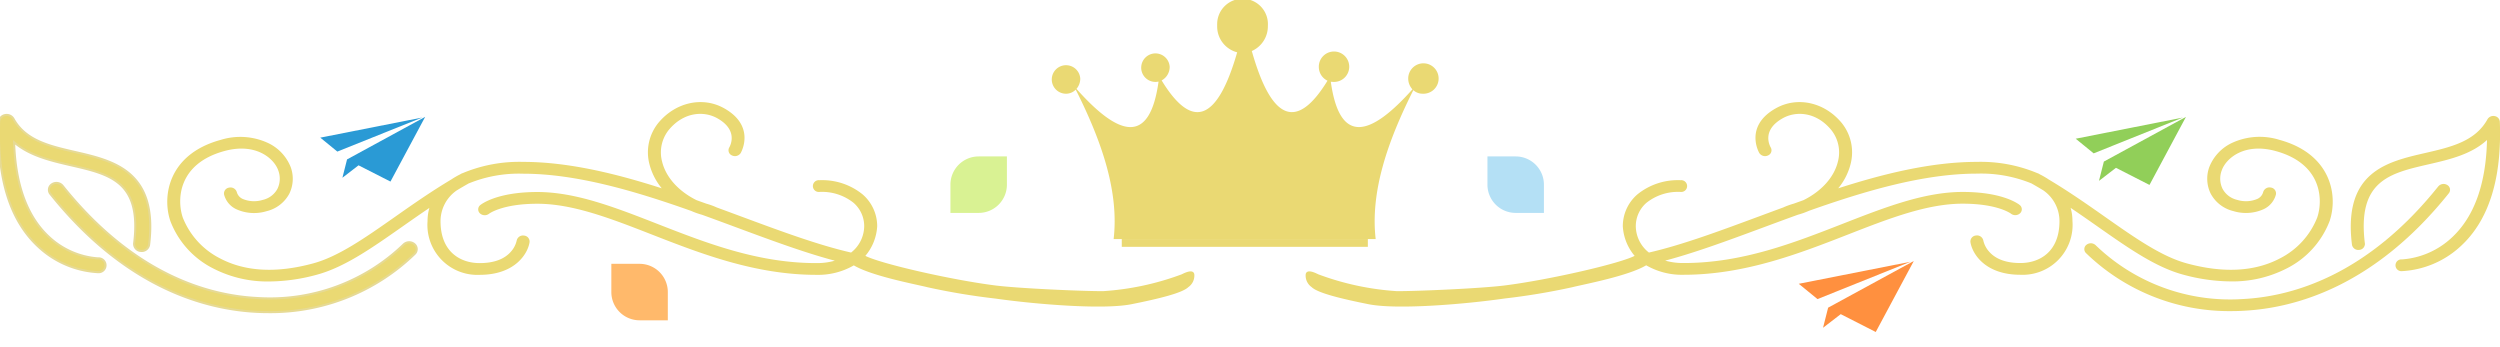 <svg xmlns="http://www.w3.org/2000/svg" xmlns:xlink="http://www.w3.org/1999/xlink" width="424.975" height="58.937" viewBox="0 0 424.975 58.937">
  <defs>
    <clipPath id="clip-path">
      <rect id="長方形_321" data-name="長方形 321" width="424.975" height="58.937" fill="none"/>
    </clipPath>
  </defs>
  <g id="グループ_457" data-name="グループ 457" transform="translate(0 0)">
    <g id="グループ_456" data-name="グループ 456" transform="translate(0 0)" clip-path="url(#clip-path)">
      <path id="パス_919" data-name="パス 919" d="M117.758,56.276h-4.8a4.8,4.8,0,0,1-4.8-4.8v-4.8h4.8a4.8,4.8,0,0,1,4.8,4.8Z" transform="translate(-4.236 -1.828)" fill="#ffb96b"/>
      <path id="パス_920" data-name="パス 920" d="M188.672,15.438c4.423,8.781,7.374,17.356,6.442,25.4h44.544c-.927-8.01,2-16.556,6.4-25.308a2.333,2.333,0,0,0,1.553.6,2.585,2.585,0,1,0-2.421-2.68c0,.034,0,.066,0,.1a2.682,2.682,0,0,0,.718,1.836c-7.173,8.035-12.372,9.5-13.879-1.294a2.3,2.3,0,0,0,.381.031,2.586,2.586,0,1,0-2.418-2.683c0,.034,0,.067,0,.1a2.59,2.59,0,0,0,1.476,2.379C226.309,22.346,222,20.9,218.6,8.876a4.6,4.6,0,0,0,2.731-4.282,4.314,4.314,0,1,0-8.618-.329q-.006.164,0,.329a4.536,4.536,0,0,0,3.4,4.5c-3.4,11.841-7.7,13.213-12.839,4.777a2.608,2.608,0,0,0,1.366-2.327,2.423,2.423,0,1,0-2.42,2.582,2.271,2.271,0,0,0,.528-.061c-1.5,10.861-6.736,9.359-13.953,1.243a2.669,2.669,0,0,0,.645-1.755,2.424,2.424,0,1,0-2.423,2.581,2.34,2.34,0,0,0,1.651-.691" transform="translate(-5.806 -0.201)" fill="#ead973" fill-rule="evenodd"/>
      <rect id="長方形_320" data-name="長方形 320" width="41.83" height="1.322" transform="translate(190.69 40.636)" fill="#ead973"/>
      <path id="パス_921" data-name="パス 921" d="M69.159,28.5l.788-3.117,13.279-7.234-5.9,11L71.9,26.387Z" transform="translate(-10.952 1.715)" fill="#2a9ad5"/>
      <path id="パス_922" data-name="パス 922" d="M68.3,24.053l-2.9-2.369L82.73,18.262Z" transform="translate(-10.954 1.715)" fill="#2a9ad5"/>
      <path id="パス_923" data-name="パス 923" d="M193.475,52.28c4.8-.961,8.647-1.922,9.608-2.882a2.235,2.235,0,0,0,.961-1.922c0-.961-1.492-.215-1.922,0a46.866,46.866,0,0,1-13.452,2.882c-3.962,0-14.442-.484-18.256-.961-7.687-.961-20.177-3.843-22.38-5.148a8.392,8.392,0,0,0,2.095-5.093,6.99,6.99,0,0,0-2.448-5.3,10.748,10.748,0,0,0-7.225-2.359.853.853,0,1,0,0,1.693,8.766,8.766,0,0,1,5.883,1.87,5.392,5.392,0,0,1,1.882,4.094,5.917,5.917,0,0,1-2.345,4.654c-5.594-1.267-12.015-3.648-18.692-6.124-1.381-.512-2.785-1.034-4.207-1.554a12,12,0,0,0-1.8-.653c-.555-.2-1.111-.4-1.67-.6-3.123-1.546-5.286-3.966-5.936-6.645a6.26,6.26,0,0,1,1.2-5.572c2.62-3.119,6.083-3.249,8.353-2,3.8,2.1,2.318,4.887,2.136,5.2a.8.8,0,0,0,.394,1.141,1.018,1.018,0,0,0,1.292-.349c.025-.044,2.588-4.446-2.815-7.432-3.562-1.968-8.041-.971-10.89,2.421a7.8,7.8,0,0,0-1.533,6.94,10.4,10.4,0,0,0,2.424,4.456c-8.033-2.614-16.3-4.654-24.039-4.654a24.732,24.732,0,0,0-10.22,1.9.961.961,0,0,0-.242.1l-.208.118a13.469,13.469,0,0,0-1.474.858c-3.419,2.039-6.528,4.217-9.544,6.336-5.164,3.624-9.626,6.754-13.95,7.933-6.272,1.708-11.639,1.42-15.95-.855a13.4,13.4,0,0,1-6.4-7c-1.047-3.028-.894-9.334,7.172-11.532,5.432-1.48,8.606,1.3,9.334,3.4a4.112,4.112,0,0,1-.142,3.225,3.916,3.916,0,0,1-2.564,1.963,5.141,5.141,0,0,1-3.569-.172A1.932,1.932,0,0,1,41.273,33.4a.966.966,0,0,0-1.139-.644.855.855,0,0,0-.728,1.011,3.661,3.661,0,0,0,1.971,2.367,7.171,7.171,0,0,0,5.089.327,5.786,5.786,0,0,0,3.743-2.883,5.61,5.61,0,0,0,.226-4.419,7.469,7.469,0,0,0-3.928-4.073,11.066,11.066,0,0,0-7.788-.448c-8.821,2.4-9.877,9.479-8.436,13.648a14.88,14.88,0,0,0,7.246,7.955,19.95,19.95,0,0,0,9.393,2.171,31.137,31.137,0,0,0,8.091-1.152c4.669-1.271,9.26-4.493,14.573-8.223,1.581-1.108,3.189-2.234,4.845-3.345a7.8,7.8,0,0,0-.437,2.617,8.337,8.337,0,0,0,8.7,8.975c5.955,0,8.06-3.548,8.344-5.425a.871.871,0,0,0-.821-.951.938.938,0,0,0-1.072.727,4.378,4.378,0,0,1-1,1.942c-1.154,1.335-2.988,2.012-5.452,2.012-3.282,0-6.792-1.913-6.792-7.28a6.516,6.516,0,0,1,2.831-5.36c.63-.38,1.266-.755,1.921-1.124.02-.012.037-.026.057-.039a22.746,22.746,0,0,1,9.382-1.695c9.125,0,19.146,2.98,28.619,6.336a12.443,12.443,0,0,0,1.787.639l.009,0c2.014.727,4,1.463,5.944,2.184,6.047,2.243,11.889,4.408,17.176,5.77a11.327,11.327,0,0,1-3.7.568c-9.972,0-18.686-3.4-27.118-6.694-7.1-2.772-13.808-5.39-20.3-5.39-6.91,0-9.5,2.1-9.606,2.189a.776.776,0,0,0-.046,1.185,1.048,1.048,0,0,0,1.344.055c.022-.017,2.253-1.734,8.308-1.734,6.092,0,12.62,2.548,19.532,5.248,8.209,3.2,17.513,6.837,27.886,6.837a11.983,11.983,0,0,0,6.381-1.635c2.97,1.829,10.535,3.24,12.578,3.751a114.072,114.072,0,0,0,11.53,1.922c6.726.961,18.256,1.922,23.06.961" transform="translate(-1.165 -0.714)" fill="#ffda00"/>
      <path id="パス_924" data-name="パス 924" d="M193.475,52.28c4.8-.961,8.647-1.922,9.608-2.882a2.235,2.235,0,0,0,.961-1.922c0-.961-1.492-.215-1.922,0a46.866,46.866,0,0,1-13.452,2.882c-3.962,0-14.442-.484-18.256-.961-7.687-.961-20.177-3.843-22.38-5.148a8.392,8.392,0,0,0,2.095-5.093,6.99,6.99,0,0,0-2.448-5.3,10.748,10.748,0,0,0-7.225-2.359.853.853,0,1,0,0,1.693,8.766,8.766,0,0,1,5.883,1.87,5.392,5.392,0,0,1,1.882,4.094,5.917,5.917,0,0,1-2.345,4.654c-5.594-1.267-12.015-3.648-18.692-6.124-1.381-.512-2.785-1.034-4.207-1.554a12,12,0,0,0-1.8-.653c-.555-.2-1.111-.4-1.67-.6-3.123-1.546-5.286-3.966-5.936-6.645a6.26,6.26,0,0,1,1.2-5.572c2.62-3.119,6.083-3.249,8.353-2,3.8,2.1,2.318,4.887,2.136,5.2a.8.8,0,0,0,.394,1.141,1.018,1.018,0,0,0,1.292-.349c.025-.044,2.588-4.446-2.815-7.432-3.562-1.968-8.041-.971-10.89,2.421a7.8,7.8,0,0,0-1.533,6.94,10.4,10.4,0,0,0,2.424,4.456c-8.033-2.614-16.3-4.654-24.039-4.654a24.732,24.732,0,0,0-10.22,1.9.961.961,0,0,0-.242.1l-.208.118a13.469,13.469,0,0,0-1.474.858c-3.419,2.039-6.528,4.217-9.544,6.336-5.164,3.624-9.626,6.754-13.95,7.933-6.272,1.708-11.639,1.42-15.95-.855a13.4,13.4,0,0,1-6.4-7c-1.047-3.028-.894-9.334,7.172-11.532,5.432-1.48,8.606,1.3,9.334,3.4a4.112,4.112,0,0,1-.142,3.225,3.916,3.916,0,0,1-2.564,1.963,5.141,5.141,0,0,1-3.569-.172A1.932,1.932,0,0,1,41.273,33.4a.966.966,0,0,0-1.139-.644.855.855,0,0,0-.728,1.011,3.661,3.661,0,0,0,1.971,2.367,7.171,7.171,0,0,0,5.089.327,5.786,5.786,0,0,0,3.743-2.883,5.61,5.61,0,0,0,.226-4.419,7.469,7.469,0,0,0-3.928-4.073,11.066,11.066,0,0,0-7.788-.448c-8.821,2.4-9.877,9.479-8.436,13.648a14.88,14.88,0,0,0,7.246,7.955,19.95,19.95,0,0,0,9.393,2.171,31.137,31.137,0,0,0,8.091-1.152c4.669-1.271,9.26-4.493,14.573-8.223,1.581-1.108,3.189-2.234,4.845-3.345a7.8,7.8,0,0,0-.437,2.617,8.337,8.337,0,0,0,8.7,8.975c5.955,0,8.06-3.548,8.344-5.425a.871.871,0,0,0-.821-.951.938.938,0,0,0-1.072.727,4.378,4.378,0,0,1-1,1.942c-1.154,1.335-2.988,2.012-5.452,2.012-3.282,0-6.792-1.913-6.792-7.28a6.516,6.516,0,0,1,2.831-5.36c.63-.38,1.266-.755,1.921-1.124.02-.012.037-.026.057-.039a22.746,22.746,0,0,1,9.382-1.695c9.125,0,19.146,2.98,28.619,6.336a12.443,12.443,0,0,0,1.787.639l.009,0c2.014.727,4,1.463,5.944,2.184,6.047,2.243,11.889,4.408,17.176,5.77a11.327,11.327,0,0,1-3.7.568c-9.972,0-18.686-3.4-27.118-6.694-7.1-2.772-13.808-5.39-20.3-5.39-6.91,0-9.5,2.1-9.606,2.189a.776.776,0,0,0-.046,1.185,1.048,1.048,0,0,0,1.344.055c.022-.017,2.253-1.734,8.308-1.734,6.092,0,12.62,2.548,19.532,5.248,8.209,3.2,17.513,6.837,27.886,6.837a11.983,11.983,0,0,0,6.381-1.635c2.97,1.829,10.535,3.24,12.578,3.751a114.072,114.072,0,0,0,11.53,1.922C177.141,52.28,188.671,53.241,193.475,52.28Z" transform="translate(-1.165 -0.714)" fill="#ead973" stroke="#ead973" stroke-miterlimit="10" stroke-width="0.3"/>
      <path id="パス_925" data-name="パス 925" d="M16.671,46.752a.853.853,0,1,0,0-1.695,13.992,13.992,0,0,1-8.555-3.73C4.209,37.71,2.177,31.973,2.063,24.248c2.662,2.63,6.478,3.509,10.19,4.364,6.552,1.509,12.211,2.811,10.877,13.595a.874.874,0,0,0,.843.934.935.935,0,0,0,1.054-.748c1.516-12.241-5.821-13.93-12.293-15.42C8.3,25.953,4.121,24.99,2,21.148a1,1,0,0,0-1.058-.455.886.886,0,0,0-.754.8c-.374,9.6,1.843,16.682,6.592,21.047a15.8,15.8,0,0,0,9.888,4.213" transform="translate(-0.006 -0.81)" fill="#e6da95" stroke="#e6da95" stroke-width="1"/>
      <path id="パス_926" data-name="パス 926" d="M16.671,46.752a.853.853,0,1,0,0-1.695,13.992,13.992,0,0,1-8.555-3.73C4.209,37.71,2.177,31.973,2.063,24.248c2.662,2.63,6.478,3.509,10.19,4.364,6.552,1.509,12.211,2.811,10.877,13.595a.874.874,0,0,0,.843.934.935.935,0,0,0,1.054-.748c1.516-12.241-5.821-13.93-12.293-15.42C8.3,25.953,4.121,24.99,2,21.148a1,1,0,0,0-1.058-.455.886.886,0,0,0-.754.8c-.374,9.6,1.843,16.682,6.592,21.047A15.8,15.8,0,0,0,16.671,46.752Z" transform="translate(-0.006 -0.81)" fill="#ead973" stroke="#ead973" stroke-miterlimit="10" stroke-width="0.3"/>
      <path id="パス_927" data-name="パス 927" d="M45.926,54.016A34.838,34.838,0,0,0,70.621,44.2a.783.783,0,0,0-.078-1.2,1.042,1.042,0,0,0-1.349.07,33.046,33.046,0,0,1-25.031,9.2c-8.578-.416-21.341-4.087-33.437-19.211a1.038,1.038,0,0,0-1.331-.2.788.788,0,0,0-.226,1.182C21.707,49.724,35.061,53.532,44.06,53.97q.934.045,1.866.045" transform="translate(-0.352 -1.281)" fill="#e6da95" stroke="#e6da95" stroke-width="1"/>
      <path id="パス_928" data-name="パス 928" d="M45.926,54.016A34.838,34.838,0,0,0,70.621,44.2a.783.783,0,0,0-.078-1.2,1.042,1.042,0,0,0-1.349.07,33.046,33.046,0,0,1-25.031,9.2c-8.578-.416-21.341-4.087-33.437-19.211a1.038,1.038,0,0,0-1.331-.2.788.788,0,0,0-.226,1.182C21.707,49.724,35.061,53.532,44.06,53.97Q44.994,54.015,45.926,54.016Z" transform="translate(-0.352 -1.281)" fill="#ead973" stroke="#ead973" stroke-miterlimit="10" stroke-width="0.3"/>
      <path id="パス_929" data-name="パス 929" d="M241.719,52.28c-4.8-.961-8.647-1.922-9.608-2.882a2.235,2.235,0,0,1-.961-1.922c0-.961,1.492-.215,1.922,0a46.866,46.866,0,0,0,13.452,2.882c3.962,0,14.442-.484,18.256-.961,7.687-.961,20.177-3.843,22.38-5.148a8.392,8.392,0,0,1-2.095-5.093,6.99,6.99,0,0,1,2.448-5.3,10.748,10.748,0,0,1,7.225-2.359.853.853,0,1,1,0,1.693,8.766,8.766,0,0,0-5.883,1.87,5.392,5.392,0,0,0-1.882,4.094,5.917,5.917,0,0,0,2.345,4.654c5.594-1.267,12.015-3.648,18.692-6.124,1.381-.512,2.785-1.034,4.207-1.554a12,12,0,0,1,1.8-.653c.555-.2,1.111-.4,1.67-.6,3.123-1.546,5.286-3.966,5.936-6.645a6.26,6.26,0,0,0-1.2-5.572c-2.62-3.119-6.083-3.249-8.353-2-3.8,2.1-2.318,4.887-2.136,5.2a.8.8,0,0,1-.394,1.141,1.018,1.018,0,0,1-1.292-.349c-.025-.044-2.588-4.446,2.815-7.432,3.562-1.968,8.042-.971,10.89,2.421a7.8,7.8,0,0,1,1.533,6.94,10.4,10.4,0,0,1-2.424,4.456c8.033-2.614,16.3-4.654,24.039-4.654a24.732,24.732,0,0,1,10.22,1.9.961.961,0,0,1,.242.1l.208.118a13.469,13.469,0,0,1,1.474.858c3.419,2.039,6.528,4.217,9.544,6.336,5.164,3.624,9.626,6.754,13.95,7.933,6.272,1.708,11.639,1.42,15.95-.855a13.4,13.4,0,0,0,6.4-7c1.047-3.028.894-9.334-7.172-11.532-5.432-1.48-8.606,1.3-9.334,3.4a4.112,4.112,0,0,0,.142,3.225,3.916,3.916,0,0,0,2.564,1.963,5.141,5.141,0,0,0,3.569-.172,1.932,1.932,0,0,0,1.064-1.269.967.967,0,0,1,1.139-.644.855.855,0,0,1,.728,1.011,3.661,3.661,0,0,1-1.971,2.367,7.171,7.171,0,0,1-5.089.327,5.786,5.786,0,0,1-3.743-2.883,5.61,5.61,0,0,1-.226-4.419,7.469,7.469,0,0,1,3.928-4.073,11.066,11.066,0,0,1,7.788-.448c8.821,2.4,9.877,9.479,8.436,13.648a14.88,14.88,0,0,1-7.246,7.955,19.95,19.95,0,0,1-9.393,2.171,31.137,31.137,0,0,1-8.091-1.152c-4.669-1.271-9.26-4.493-14.573-8.223-1.58-1.108-3.189-2.234-4.845-3.345a7.8,7.8,0,0,1,.437,2.617,8.337,8.337,0,0,1-8.7,8.975c-5.955,0-8.06-3.548-8.344-5.425a.871.871,0,0,1,.821-.951.938.938,0,0,1,1.072.727,4.378,4.378,0,0,0,1,1.942c1.154,1.335,2.988,2.012,5.452,2.012,3.282,0,6.792-1.913,6.792-7.28a6.516,6.516,0,0,0-2.831-5.36c-.63-.38-1.266-.755-1.92-1.124-.021-.012-.037-.026-.058-.039a22.746,22.746,0,0,0-9.382-1.695c-9.125,0-19.146,2.98-28.619,6.336a12.445,12.445,0,0,1-1.787.639l-.009,0c-2.014.727-4,1.463-5.944,2.184-6.047,2.243-11.889,4.408-17.176,5.77a11.327,11.327,0,0,0,3.7.568c9.972,0,18.686-3.4,27.118-6.694,7.1-2.772,13.808-5.39,20.3-5.39,6.91,0,9.5,2.1,9.606,2.189a.776.776,0,0,1,.046,1.185,1.048,1.048,0,0,1-1.344.055c-.022-.017-2.253-1.734-8.308-1.734-6.092,0-12.62,2.548-19.532,5.248-8.209,3.2-17.513,6.837-27.886,6.837a11.983,11.983,0,0,1-6.381-1.635c-2.97,1.829-10.535,3.24-12.578,3.751a114.072,114.072,0,0,1-11.53,1.922c-6.726.961-18.256,1.922-23.06.961" transform="translate(-9.054 -0.714)" fill="#ffda00"/>
      <path id="パス_930" data-name="パス 930" d="M241.719,52.28c-4.8-.961-8.647-1.922-9.608-2.882a2.235,2.235,0,0,1-.961-1.922c0-.961,1.492-.215,1.922,0a46.866,46.866,0,0,0,13.452,2.882c3.962,0,14.442-.484,18.256-.961,7.687-.961,20.177-3.843,22.38-5.148a8.392,8.392,0,0,1-2.095-5.093,6.99,6.99,0,0,1,2.448-5.3,10.748,10.748,0,0,1,7.225-2.359.853.853,0,1,1,0,1.693,8.766,8.766,0,0,0-5.883,1.87,5.392,5.392,0,0,0-1.882,4.094,5.917,5.917,0,0,0,2.345,4.654c5.594-1.267,12.015-3.648,18.692-6.124,1.381-.512,2.785-1.034,4.207-1.554a12,12,0,0,1,1.8-.653c.555-.2,1.111-.4,1.67-.6,3.123-1.546,5.286-3.966,5.936-6.645a6.26,6.26,0,0,0-1.2-5.572c-2.62-3.119-6.083-3.249-8.353-2-3.8,2.1-2.318,4.887-2.136,5.2a.8.8,0,0,1-.394,1.141,1.018,1.018,0,0,1-1.292-.349c-.025-.044-2.588-4.446,2.815-7.432,3.562-1.968,8.042-.971,10.89,2.421a7.8,7.8,0,0,1,1.533,6.94,10.4,10.4,0,0,1-2.424,4.456c8.033-2.614,16.3-4.654,24.039-4.654a24.732,24.732,0,0,1,10.22,1.9.961.961,0,0,1,.242.1l.208.118a13.469,13.469,0,0,1,1.474.858c3.419,2.039,6.528,4.217,9.544,6.336,5.164,3.624,9.626,6.754,13.95,7.933,6.272,1.708,11.639,1.42,15.95-.855a13.4,13.4,0,0,0,6.4-7c1.047-3.028.894-9.334-7.172-11.532-5.432-1.48-8.606,1.3-9.334,3.4a4.112,4.112,0,0,0,.142,3.225,3.916,3.916,0,0,0,2.564,1.963,5.141,5.141,0,0,0,3.569-.172,1.932,1.932,0,0,0,1.064-1.269.967.967,0,0,1,1.139-.644.855.855,0,0,1,.728,1.011,3.661,3.661,0,0,1-1.971,2.367,7.171,7.171,0,0,1-5.089.327,5.786,5.786,0,0,1-3.743-2.883,5.61,5.61,0,0,1-.226-4.419,7.469,7.469,0,0,1,3.928-4.073,11.066,11.066,0,0,1,7.788-.448c8.821,2.4,9.877,9.479,8.436,13.648a14.88,14.88,0,0,1-7.246,7.955,19.95,19.95,0,0,1-9.393,2.171,31.137,31.137,0,0,1-8.091-1.152c-4.669-1.271-9.26-4.493-14.573-8.223-1.58-1.108-3.189-2.234-4.845-3.345a7.8,7.8,0,0,1,.437,2.617,8.337,8.337,0,0,1-8.7,8.975c-5.955,0-8.06-3.548-8.344-5.425a.871.871,0,0,1,.821-.951.938.938,0,0,1,1.072.727,4.378,4.378,0,0,0,1,1.942c1.154,1.335,2.988,2.012,5.452,2.012,3.282,0,6.792-1.913,6.792-7.28a6.516,6.516,0,0,0-2.831-5.36c-.63-.38-1.266-.755-1.92-1.124-.021-.012-.037-.026-.058-.039a22.746,22.746,0,0,0-9.382-1.695c-9.125,0-19.146,2.98-28.619,6.336a12.445,12.445,0,0,1-1.787.639l-.009,0c-2.014.727-4,1.463-5.944,2.184-6.047,2.243-11.889,4.408-17.176,5.77a11.327,11.327,0,0,0,3.7.568c9.972,0,18.686-3.4,27.118-6.694,7.1-2.772,13.808-5.39,20.3-5.39,6.91,0,9.5,2.1,9.606,2.189a.776.776,0,0,1,.046,1.185,1.048,1.048,0,0,1-1.344.055c-.022-.017-2.253-1.734-8.308-1.734-6.092,0-12.62,2.548-19.532,5.248-8.209,3.2-17.513,6.837-27.886,6.837a11.983,11.983,0,0,1-6.381-1.635c-2.97,1.829-10.535,3.24-12.578,3.751a114.072,114.072,0,0,1-11.53,1.922C258.053,52.28,246.523,53.241,241.719,52.28Z" transform="translate(-9.054 -0.714)" fill="#ead973" stroke="#ead973" stroke-miterlimit="10" stroke-width="0.3"/>
      <path id="パス_931" data-name="パス 931" d="M424.607,46.752a.853.853,0,1,1,0-1.695,13.992,13.992,0,0,0,8.555-3.73c3.912-3.617,5.943-9.354,6.057-17.079-2.661,2.63-6.478,3.509-10.19,4.364-6.552,1.509-12.211,2.811-10.877,13.595a.874.874,0,0,1-.843.934.935.935,0,0,1-1.054-.748c-1.516-12.241,5.821-13.93,12.293-15.42,4.428-1.019,8.612-1.982,10.731-5.825a1,1,0,0,1,1.058-.455.886.886,0,0,1,.754.8c.374,9.6-1.843,16.682-6.592,21.047a15.8,15.8,0,0,1-9.888,4.213" transform="translate(-16.296 -0.81)" fill="#ffda00"/>
      <path id="パス_932" data-name="パス 932" d="M424.607,46.752a.853.853,0,1,1,0-1.695,13.992,13.992,0,0,0,8.555-3.73c3.912-3.617,5.943-9.354,6.057-17.079-2.661,2.63-6.478,3.509-10.19,4.364-6.552,1.509-12.211,2.811-10.877,13.595a.874.874,0,0,1-.843.934.935.935,0,0,1-1.054-.748c-1.516-12.241,5.821-13.93,12.293-15.42,4.428-1.019,8.612-1.982,10.731-5.825a1,1,0,0,1,1.058-.455.886.886,0,0,1,.754.8c.374,9.6-1.843,16.682-6.592,21.047A15.8,15.8,0,0,1,424.607,46.752Z" transform="translate(-16.296 -0.81)" fill="#ead973" stroke="#ead973" stroke-miterlimit="10" stroke-width="0.3"/>
      <path id="パス_933" data-name="パス 933" d="M393.851,54.016A34.838,34.838,0,0,1,369.157,44.2a.783.783,0,0,1,.078-1.2,1.043,1.043,0,0,1,1.349.07,33.046,33.046,0,0,0,25.031,9.2c8.578-.416,21.341-4.087,33.437-19.211a1.038,1.038,0,0,1,1.331-.2.788.788,0,0,1,.226,1.182c-12.537,15.674-25.891,19.483-34.891,19.921q-.934.045-1.866.045" transform="translate(-14.45 -1.281)" fill="#ffda00"/>
      <path id="パス_934" data-name="パス 934" d="M393.851,54.016A34.838,34.838,0,0,1,369.157,44.2a.783.783,0,0,1,.078-1.2,1.043,1.043,0,0,1,1.349.07,33.046,33.046,0,0,0,25.031,9.2c8.578-.416,21.341-4.087,33.437-19.211a1.038,1.038,0,0,1,1.331-.2.788.788,0,0,1,.226,1.182c-12.537,15.674-25.891,19.483-34.891,19.921Q394.783,54.015,393.851,54.016Z" transform="translate(-14.45 -1.281)" fill="#ead973" stroke="#ead973" stroke-miterlimit="10" stroke-width="0.3"/>
      <path id="パス_935" data-name="パス 935" d="M329.526,57.528l.864-3.418,14.562-7.933-6.467,12.067-5.95-3.033Z" transform="translate(-19.627 -1.809)" fill="#ff903f"/>
      <path id="パス_936" data-name="パス 936" d="M328.948,52.641l-3.185-2.6,19.009-3.753Z" transform="translate(-19.992 -1.798)" fill="#ff903f"/>
      <path id="パス_937" data-name="パス 937" d="M168.15,37.276h4.8a4.8,4.8,0,0,0,4.8-4.8v-4.8h-4.8a4.8,4.8,0,0,0-4.8,4.8Z" transform="translate(-6.586 -1.084)" fill="#d9f293"/>
      <path id="パス_938" data-name="パス 938" d="M272.758,37.276h-4.8a4.8,4.8,0,0,1-4.8-4.8v-4.8h4.8a4.8,4.8,0,0,1,4.8,4.8Z" transform="translate(-10.307 -1.084)" fill="#b4e0f5"/>
      <path id="パス_939" data-name="パス 939" d="M369.432,31.693l.829-3.277,13.958-7.6-6.2,11.567-5.7-2.908Z" transform="translate(-12.627 -0.948)" fill="#91cf59"/>
      <path id="パス_940" data-name="パス 940" d="M368.722,27.013l-3.053-2.49,18.22-3.6Z" transform="translate(-12.821 -0.943)" fill="#91cf59"/>
    </g>
  </g>
</svg>
